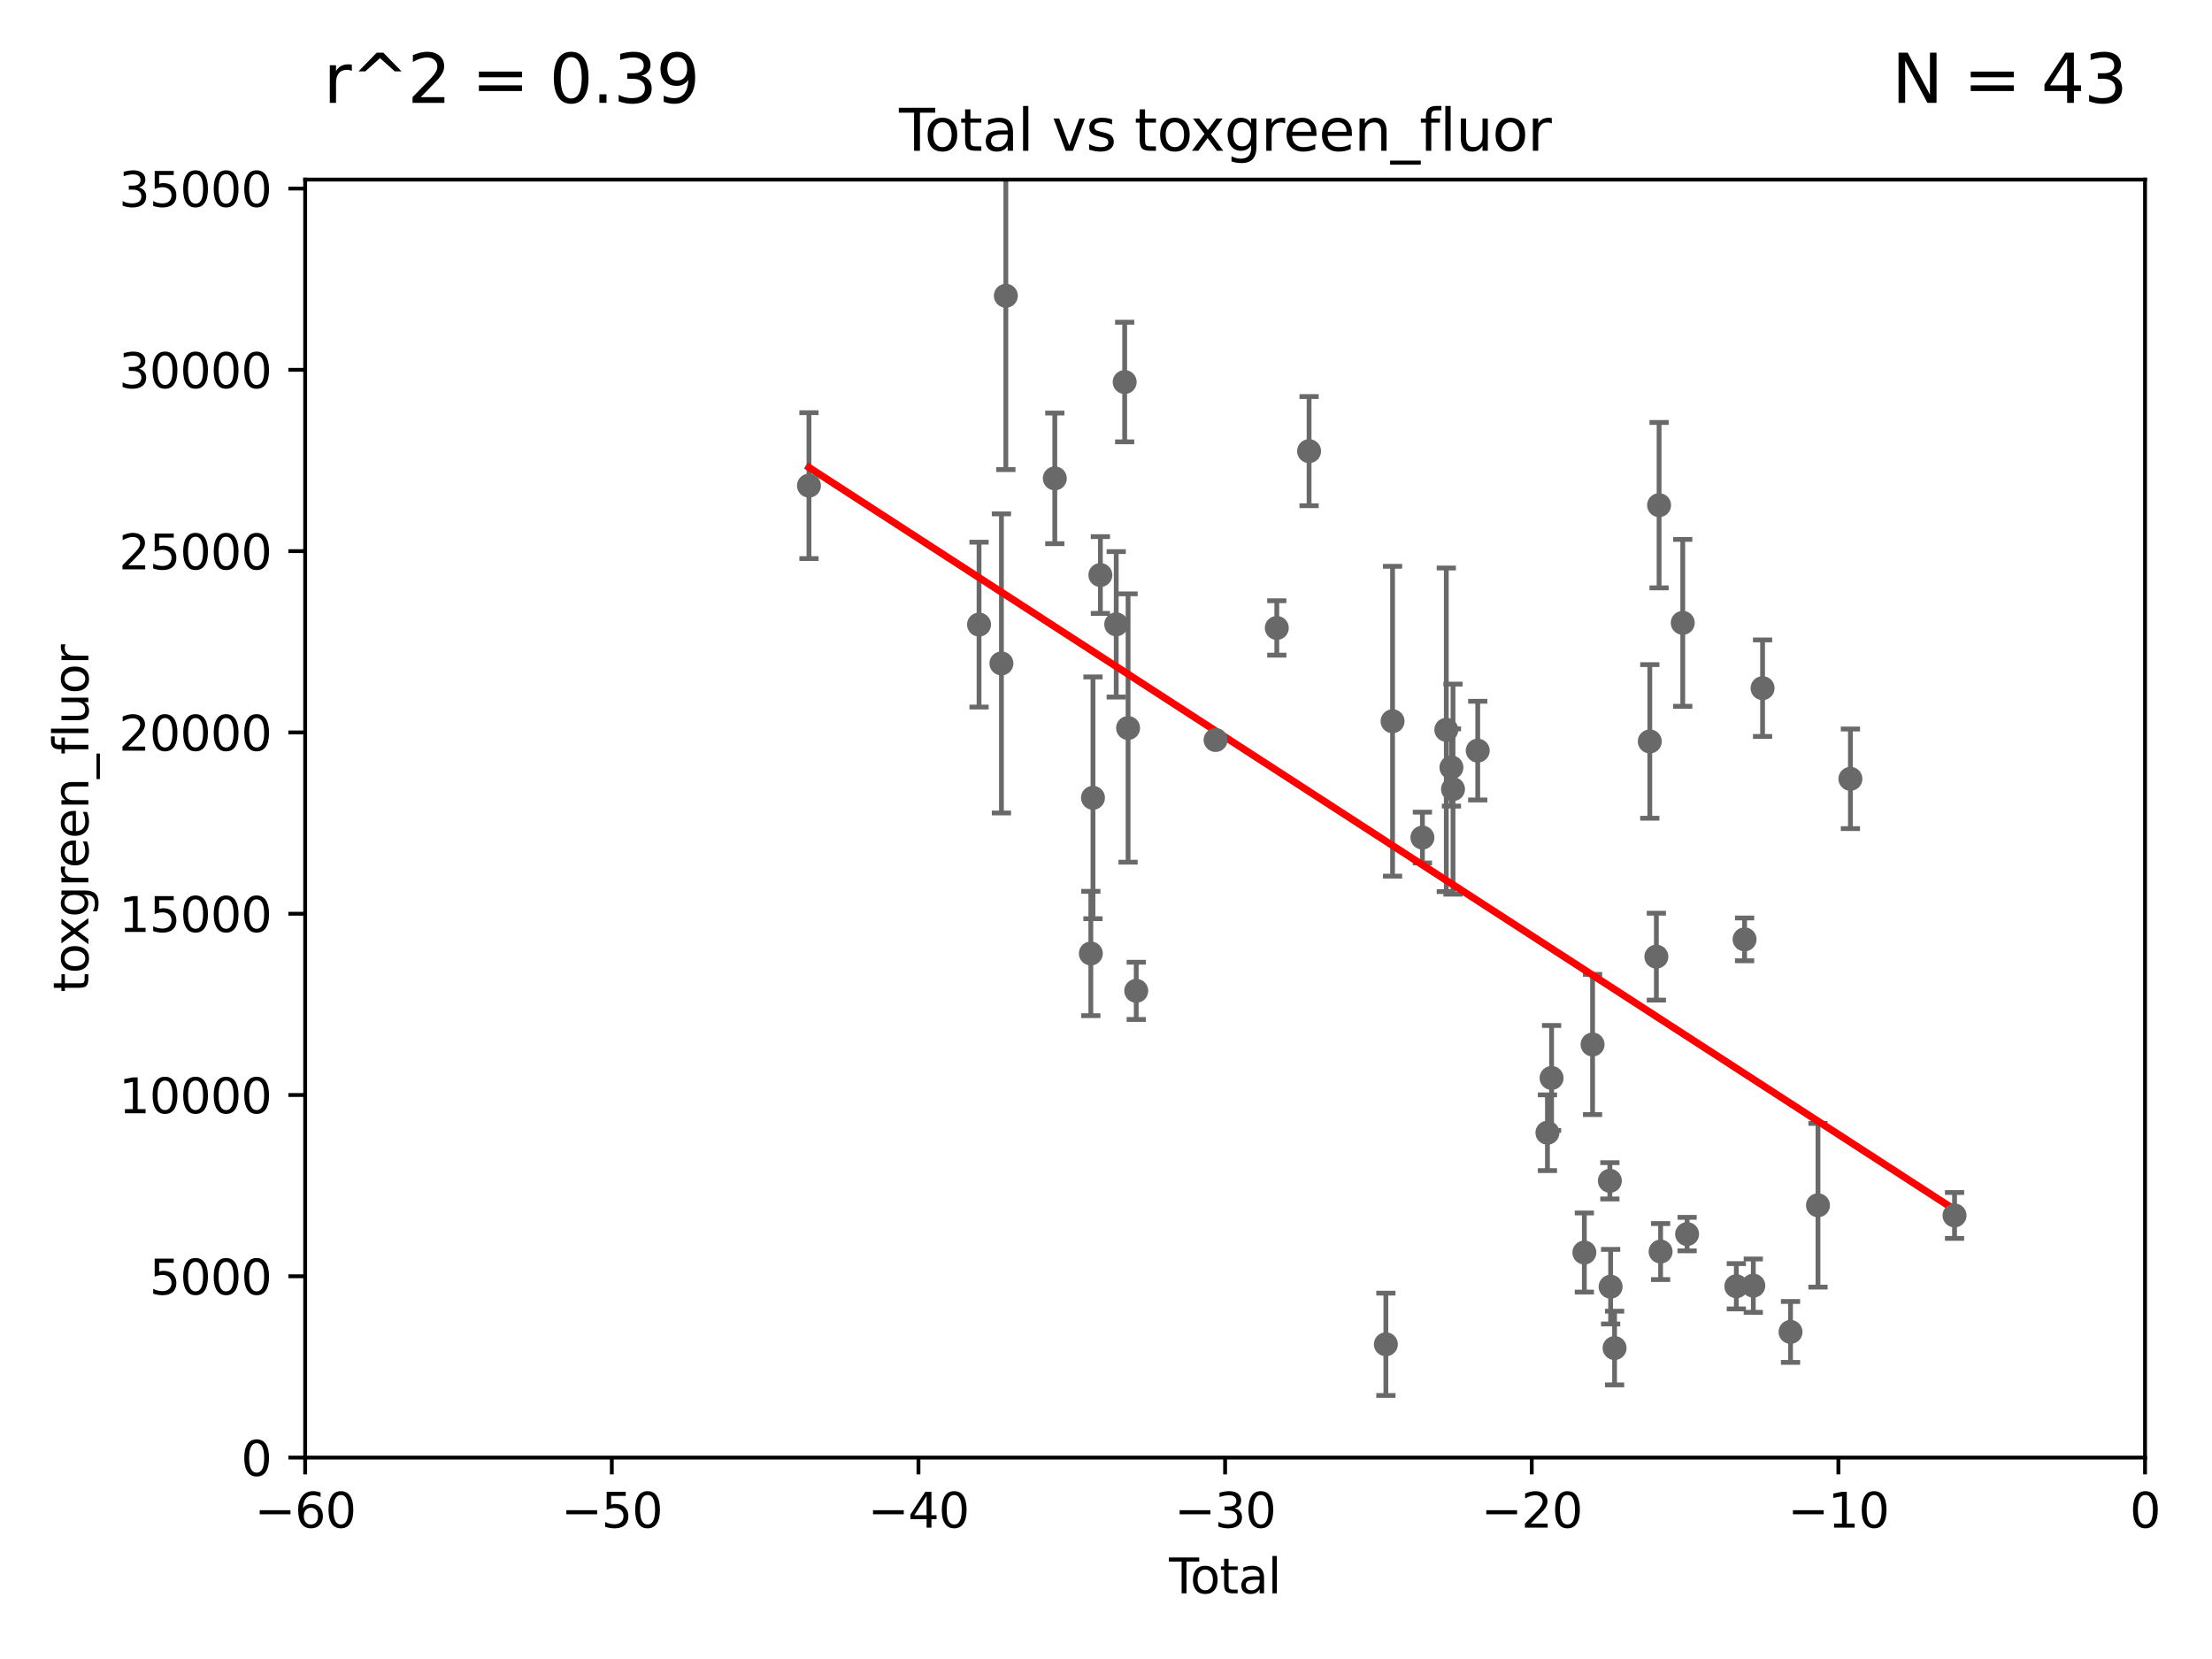 <?xml version="1.0" encoding="utf-8" standalone="no"?>
<!DOCTYPE svg PUBLIC "-//W3C//DTD SVG 1.1//EN"
  "http://www.w3.org/Graphics/SVG/1.1/DTD/svg11.dtd">
<svg xmlns:xlink="http://www.w3.org/1999/xlink" width="460.8pt" height="345.6pt" viewBox="0 0 460.8 345.6" xmlns="http://www.w3.org/2000/svg" version="1.1">
 <defs>
  <style type="text/css">*{stroke-linejoin: round; stroke-linecap: butt}</style>
 </defs>
 <g id="figure_1">
  <g id="patch_1">
   <path d="M 0 345.6 
L 460.8 345.6 
L 460.8 0 
L 0 0 
z
" style="fill: #ffffff"/>
  </g>
  <g id="axes_1">
   <g id="patch_2">
    <path d="M 63.571 303.64 
L 446.85 303.64 
L 446.85 37.411 
L 63.571 37.411 
z
" style="fill: #ffffff"/>
   </g>
   <g id="PathCollection_1">
    <defs>
     <path id="mef90423996" d="M 0 1.118 
C 0.297 1.118 0.581 1 0.791 0.791 
C 1 0.581 1.118 0.297 1.118 0 
C 1.118 -0.297 1 -0.581 0.791 -0.791 
C 0.581 -1 0.297 -1.118 0 -1.118 
C -0.297 -1.118 -0.581 -1 -0.791 -0.791 
C -1 -0.581 -1.118 -0.297 -1.118 0 
C -1.118 0.297 -1 0.581 -0.791 0.791 
C -0.581 1 -0.297 1.118 0 1.118 
z
" style="stroke: #696969"/>
    </defs>
    <g clip-path="url(#p3375550eef)">
     <use xlink:href="#mef90423996" x="168.522" y="101.166" style="fill: #696969; stroke: #696969"/>
     <use xlink:href="#mef90423996" x="323.223" y="224.561" style="fill: #696969; stroke: #696969"/>
     <use xlink:href="#mef90423996" x="330.05" y="260.923" style="fill: #696969; stroke: #696969"/>
     <use xlink:href="#mef90423996" x="331.762" y="217.585" style="fill: #696969; stroke: #696969"/>
     <use xlink:href="#mef90423996" x="335.364" y="245.982" style="fill: #696969; stroke: #696969"/>
     <use xlink:href="#mef90423996" x="335.522" y="268.043" style="fill: #696969; stroke: #696969"/>
     <use xlink:href="#mef90423996" x="336.346" y="280.823" style="fill: #696969; stroke: #696969"/>
     <use xlink:href="#mef90423996" x="343.683" y="154.457" style="fill: #696969; stroke: #696969"/>
     <use xlink:href="#mef90423996" x="345.05" y="199.288" style="fill: #696969; stroke: #696969"/>
     <use xlink:href="#mef90423996" x="322.36" y="235.968" style="fill: #696969; stroke: #696969"/>
     <use xlink:href="#mef90423996" x="345.618" y="105.234" style="fill: #696969; stroke: #696969"/>
     <use xlink:href="#mef90423996" x="350.548" y="129.752" style="fill: #696969; stroke: #696969"/>
     <use xlink:href="#mef90423996" x="351.454" y="257.081" style="fill: #696969; stroke: #696969"/>
     <use xlink:href="#mef90423996" x="361.709" y="267.952" style="fill: #696969; stroke: #696969"/>
     <use xlink:href="#mef90423996" x="363.429" y="195.688" style="fill: #696969; stroke: #696969"/>
     <use xlink:href="#mef90423996" x="365.245" y="267.827" style="fill: #696969; stroke: #696969"/>
     <use xlink:href="#mef90423996" x="367.176" y="143.358" style="fill: #696969; stroke: #696969"/>
     <use xlink:href="#mef90423996" x="373" y="277.466" style="fill: #696969; stroke: #696969"/>
     <use xlink:href="#mef90423996" x="378.718" y="251.081" style="fill: #696969; stroke: #696969"/>
     <use xlink:href="#mef90423996" x="345.933" y="260.724" style="fill: #696969; stroke: #696969"/>
     <use xlink:href="#mef90423996" x="385.474" y="162.243" style="fill: #696969; stroke: #696969"/>
     <use xlink:href="#mef90423996" x="407.166" y="253.198" style="fill: #696969; stroke: #696969"/>
     <use xlink:href="#mef90423996" x="302.688" y="164.396" style="fill: #696969; stroke: #696969"/>
     <use xlink:href="#mef90423996" x="203.952" y="130.114" style="fill: #696969; stroke: #696969"/>
     <use xlink:href="#mef90423996" x="208.616" y="138.203" style="fill: #696969; stroke: #696969"/>
     <use xlink:href="#mef90423996" x="209.537" y="61.614" style="fill: #696969; stroke: #696969"/>
     <use xlink:href="#mef90423996" x="219.736" y="99.654" style="fill: #696969; stroke: #696969"/>
     <use xlink:href="#mef90423996" x="227.24" y="198.628" style="fill: #696969; stroke: #696969"/>
     <use xlink:href="#mef90423996" x="227.686" y="166.197" style="fill: #696969; stroke: #696969"/>
     <use xlink:href="#mef90423996" x="229.229" y="119.786" style="fill: #696969; stroke: #696969"/>
     <use xlink:href="#mef90423996" x="232.53" y="130.059" style="fill: #696969; stroke: #696969"/>
     <use xlink:href="#mef90423996" x="234.291" y="79.585" style="fill: #696969; stroke: #696969"/>
     <use xlink:href="#mef90423996" x="307.838" y="156.366" style="fill: #696969; stroke: #696969"/>
     <use xlink:href="#mef90423996" x="235" y="151.66" style="fill: #696969; stroke: #696969"/>
     <use xlink:href="#mef90423996" x="253.226" y="154.151" style="fill: #696969; stroke: #696969"/>
     <use xlink:href="#mef90423996" x="265.98" y="130.815" style="fill: #696969; stroke: #696969"/>
     <use xlink:href="#mef90423996" x="272.706" y="93.983" style="fill: #696969; stroke: #696969"/>
     <use xlink:href="#mef90423996" x="288.702" y="280.043" style="fill: #696969; stroke: #696969"/>
     <use xlink:href="#mef90423996" x="290.095" y="150.246" style="fill: #696969; stroke: #696969"/>
     <use xlink:href="#mef90423996" x="296.315" y="174.48" style="fill: #696969; stroke: #696969"/>
     <use xlink:href="#mef90423996" x="301.29" y="152.035" style="fill: #696969; stroke: #696969"/>
     <use xlink:href="#mef90423996" x="302.36" y="159.878" style="fill: #696969; stroke: #696969"/>
     <use xlink:href="#mef90423996" x="236.699" y="206.41" style="fill: #696969; stroke: #696969"/>
    </g>
   </g>
   <g id="matplotlib.axis_1">
    <g id="xtick_1">
     <g id="line2d_1">
      <defs>
       <path id="m6d177b9882" d="M 0 0 
L 0 3.5 
" style="stroke: #000000; stroke-width: 0.8"/>
      </defs>
      <g>
       <use xlink:href="#m6d177b9882" x="63.571" y="303.64" style="stroke: #000000; stroke-width: 0.8"/>
      </g>
     </g>
     <g id="text_1">
      <!-- −60 -->
      <g transform="translate(53.019 318.238)scale(0.1 -0.1)">
       <defs>
        <path id="DejaVuSans-2212" d="M 678 2272 
L 4684 2272 
L 4684 1741 
L 678 1741 
L 678 2272 
z
" transform="scale(0.016)"/>
        <path id="DejaVuSans-36" d="M 2113 2584 
Q 1688 2584 1439 2293 
Q 1191 2003 1191 1497 
Q 1191 994 1439 701 
Q 1688 409 2113 409 
Q 2538 409 2786 701 
Q 3034 994 3034 1497 
Q 3034 2003 2786 2293 
Q 2538 2584 2113 2584 
z
M 3366 4563 
L 3366 3988 
Q 3128 4100 2886 4159 
Q 2644 4219 2406 4219 
Q 1781 4219 1451 3797 
Q 1122 3375 1075 2522 
Q 1259 2794 1537 2939 
Q 1816 3084 2150 3084 
Q 2853 3084 3261 2657 
Q 3669 2231 3669 1497 
Q 3669 778 3244 343 
Q 2819 -91 2113 -91 
Q 1303 -91 875 529 
Q 447 1150 447 2328 
Q 447 3434 972 4092 
Q 1497 4750 2381 4750 
Q 2619 4750 2861 4703 
Q 3103 4656 3366 4563 
z
" transform="scale(0.016)"/>
        <path id="DejaVuSans-30" d="M 2034 4250 
Q 1547 4250 1301 3770 
Q 1056 3291 1056 2328 
Q 1056 1369 1301 889 
Q 1547 409 2034 409 
Q 2525 409 2770 889 
Q 3016 1369 3016 2328 
Q 3016 3291 2770 3770 
Q 2525 4250 2034 4250 
z
M 2034 4750 
Q 2819 4750 3233 4129 
Q 3647 3509 3647 2328 
Q 3647 1150 3233 529 
Q 2819 -91 2034 -91 
Q 1250 -91 836 529 
Q 422 1150 422 2328 
Q 422 3509 836 4129 
Q 1250 4750 2034 4750 
z
" transform="scale(0.016)"/>
       </defs>
       <use xlink:href="#DejaVuSans-2212"/>
       <use xlink:href="#DejaVuSans-36" x="83.789"/>
       <use xlink:href="#DejaVuSans-30" x="147.412"/>
      </g>
     </g>
    </g>
    <g id="xtick_2">
     <g id="line2d_2">
      <g>
       <use xlink:href="#m6d177b9882" x="127.451" y="303.64" style="stroke: #000000; stroke-width: 0.8"/>
      </g>
     </g>
     <g id="text_2">
      <!-- −50 -->
      <g transform="translate(116.899 318.238)scale(0.1 -0.1)">
       <defs>
        <path id="DejaVuSans-35" d="M 691 4666 
L 3169 4666 
L 3169 4134 
L 1269 4134 
L 1269 2991 
Q 1406 3038 1543 3061 
Q 1681 3084 1819 3084 
Q 2600 3084 3056 2656 
Q 3513 2228 3513 1497 
Q 3513 744 3044 326 
Q 2575 -91 1722 -91 
Q 1428 -91 1123 -41 
Q 819 9 494 109 
L 494 744 
Q 775 591 1075 516 
Q 1375 441 1709 441 
Q 2250 441 2565 725 
Q 2881 1009 2881 1497 
Q 2881 1984 2565 2268 
Q 2250 2553 1709 2553 
Q 1456 2553 1204 2497 
Q 953 2441 691 2322 
L 691 4666 
z
" transform="scale(0.016)"/>
       </defs>
       <use xlink:href="#DejaVuSans-2212"/>
       <use xlink:href="#DejaVuSans-35" x="83.789"/>
       <use xlink:href="#DejaVuSans-30" x="147.412"/>
      </g>
     </g>
    </g>
    <g id="xtick_3">
     <g id="line2d_3">
      <g>
       <use xlink:href="#m6d177b9882" x="191.331" y="303.64" style="stroke: #000000; stroke-width: 0.8"/>
      </g>
     </g>
     <g id="text_3">
      <!-- −40 -->
      <g transform="translate(180.778 318.238)scale(0.1 -0.1)">
       <defs>
        <path id="DejaVuSans-34" d="M 2419 4116 
L 825 1625 
L 2419 1625 
L 2419 4116 
z
M 2253 4666 
L 3047 4666 
L 3047 1625 
L 3713 1625 
L 3713 1100 
L 3047 1100 
L 3047 0 
L 2419 0 
L 2419 1100 
L 313 1100 
L 313 1709 
L 2253 4666 
z
" transform="scale(0.016)"/>
       </defs>
       <use xlink:href="#DejaVuSans-2212"/>
       <use xlink:href="#DejaVuSans-34" x="83.789"/>
       <use xlink:href="#DejaVuSans-30" x="147.412"/>
      </g>
     </g>
    </g>
    <g id="xtick_4">
     <g id="line2d_4">
      <g>
       <use xlink:href="#m6d177b9882" x="255.211" y="303.64" style="stroke: #000000; stroke-width: 0.8"/>
      </g>
     </g>
     <g id="text_4">
      <!-- −30 -->
      <g transform="translate(244.658 318.238)scale(0.1 -0.1)">
       <defs>
        <path id="DejaVuSans-33" d="M 2597 2516 
Q 3050 2419 3304 2112 
Q 3559 1806 3559 1356 
Q 3559 666 3084 287 
Q 2609 -91 1734 -91 
Q 1441 -91 1130 -33 
Q 819 25 488 141 
L 488 750 
Q 750 597 1062 519 
Q 1375 441 1716 441 
Q 2309 441 2620 675 
Q 2931 909 2931 1356 
Q 2931 1769 2642 2001 
Q 2353 2234 1838 2234 
L 1294 2234 
L 1294 2753 
L 1863 2753 
Q 2328 2753 2575 2939 
Q 2822 3125 2822 3475 
Q 2822 3834 2567 4026 
Q 2313 4219 1838 4219 
Q 1578 4219 1281 4162 
Q 984 4106 628 3988 
L 628 4550 
Q 988 4650 1302 4700 
Q 1616 4750 1894 4750 
Q 2613 4750 3031 4423 
Q 3450 4097 3450 3541 
Q 3450 3153 3228 2886 
Q 3006 2619 2597 2516 
z
" transform="scale(0.016)"/>
       </defs>
       <use xlink:href="#DejaVuSans-2212"/>
       <use xlink:href="#DejaVuSans-33" x="83.789"/>
       <use xlink:href="#DejaVuSans-30" x="147.412"/>
      </g>
     </g>
    </g>
    <g id="xtick_5">
     <g id="line2d_5">
      <g>
       <use xlink:href="#m6d177b9882" x="319.09" y="303.64" style="stroke: #000000; stroke-width: 0.8"/>
      </g>
     </g>
     <g id="text_5">
      <!-- −20 -->
      <g transform="translate(308.538 318.238)scale(0.1 -0.1)">
       <defs>
        <path id="DejaVuSans-32" d="M 1228 531 
L 3431 531 
L 3431 0 
L 469 0 
L 469 531 
Q 828 903 1448 1529 
Q 2069 2156 2228 2338 
Q 2531 2678 2651 2914 
Q 2772 3150 2772 3378 
Q 2772 3750 2511 3984 
Q 2250 4219 1831 4219 
Q 1534 4219 1204 4116 
Q 875 4013 500 3803 
L 500 4441 
Q 881 4594 1212 4672 
Q 1544 4750 1819 4750 
Q 2544 4750 2975 4387 
Q 3406 4025 3406 3419 
Q 3406 3131 3298 2873 
Q 3191 2616 2906 2266 
Q 2828 2175 2409 1742 
Q 1991 1309 1228 531 
z
" transform="scale(0.016)"/>
       </defs>
       <use xlink:href="#DejaVuSans-2212"/>
       <use xlink:href="#DejaVuSans-32" x="83.789"/>
       <use xlink:href="#DejaVuSans-30" x="147.412"/>
      </g>
     </g>
    </g>
    <g id="xtick_6">
     <g id="line2d_6">
      <g>
       <use xlink:href="#m6d177b9882" x="382.97" y="303.64" style="stroke: #000000; stroke-width: 0.8"/>
      </g>
     </g>
     <g id="text_6">
      <!-- −10 -->
      <g transform="translate(372.418 318.238)scale(0.1 -0.1)">
       <defs>
        <path id="DejaVuSans-31" d="M 794 531 
L 1825 531 
L 1825 4091 
L 703 3866 
L 703 4441 
L 1819 4666 
L 2450 4666 
L 2450 531 
L 3481 531 
L 3481 0 
L 794 0 
L 794 531 
z
" transform="scale(0.016)"/>
       </defs>
       <use xlink:href="#DejaVuSans-2212"/>
       <use xlink:href="#DejaVuSans-31" x="83.789"/>
       <use xlink:href="#DejaVuSans-30" x="147.412"/>
      </g>
     </g>
    </g>
    <g id="xtick_7">
     <g id="line2d_7">
      <g>
       <use xlink:href="#m6d177b9882" x="446.85" y="303.64" style="stroke: #000000; stroke-width: 0.8"/>
      </g>
     </g>
     <g id="text_7">
      <!-- 0 -->
      <g transform="translate(443.669 318.238)scale(0.1 -0.1)">
       <use xlink:href="#DejaVuSans-30"/>
      </g>
     </g>
    </g>
    <g id="text_8">
     <!-- Total -->
     <g transform="translate(243.534 331.917)scale(0.1 -0.1)">
      <defs>
       <path id="DejaVuSans-54" d="M -19 4666 
L 3928 4666 
L 3928 4134 
L 2272 4134 
L 2272 0 
L 1638 0 
L 1638 4134 
L -19 4134 
L -19 4666 
z
" transform="scale(0.016)"/>
       <path id="DejaVuSans-6f" d="M 1959 3097 
Q 1497 3097 1228 2736 
Q 959 2375 959 1747 
Q 959 1119 1226 758 
Q 1494 397 1959 397 
Q 2419 397 2687 759 
Q 2956 1122 2956 1747 
Q 2956 2369 2687 2733 
Q 2419 3097 1959 3097 
z
M 1959 3584 
Q 2709 3584 3137 3096 
Q 3566 2609 3566 1747 
Q 3566 888 3137 398 
Q 2709 -91 1959 -91 
Q 1206 -91 779 398 
Q 353 888 353 1747 
Q 353 2609 779 3096 
Q 1206 3584 1959 3584 
z
" transform="scale(0.016)"/>
       <path id="DejaVuSans-74" d="M 1172 4494 
L 1172 3500 
L 2356 3500 
L 2356 3053 
L 1172 3053 
L 1172 1153 
Q 1172 725 1289 603 
Q 1406 481 1766 481 
L 2356 481 
L 2356 0 
L 1766 0 
Q 1100 0 847 248 
Q 594 497 594 1153 
L 594 3053 
L 172 3053 
L 172 3500 
L 594 3500 
L 594 4494 
L 1172 4494 
z
" transform="scale(0.016)"/>
       <path id="DejaVuSans-61" d="M 2194 1759 
Q 1497 1759 1228 1600 
Q 959 1441 959 1056 
Q 959 750 1161 570 
Q 1363 391 1709 391 
Q 2188 391 2477 730 
Q 2766 1069 2766 1631 
L 2766 1759 
L 2194 1759 
z
M 3341 1997 
L 3341 0 
L 2766 0 
L 2766 531 
Q 2569 213 2275 61 
Q 1981 -91 1556 -91 
Q 1019 -91 701 211 
Q 384 513 384 1019 
Q 384 1609 779 1909 
Q 1175 2209 1959 2209 
L 2766 2209 
L 2766 2266 
Q 2766 2663 2505 2880 
Q 2244 3097 1772 3097 
Q 1472 3097 1187 3025 
Q 903 2953 641 2809 
L 641 3341 
Q 956 3463 1253 3523 
Q 1550 3584 1831 3584 
Q 2591 3584 2966 3190 
Q 3341 2797 3341 1997 
z
" transform="scale(0.016)"/>
       <path id="DejaVuSans-6c" d="M 603 4863 
L 1178 4863 
L 1178 0 
L 603 0 
L 603 4863 
z
" transform="scale(0.016)"/>
      </defs>
      <use xlink:href="#DejaVuSans-54"/>
      <use xlink:href="#DejaVuSans-6f" x="44.084"/>
      <use xlink:href="#DejaVuSans-74" x="105.266"/>
      <use xlink:href="#DejaVuSans-61" x="144.475"/>
      <use xlink:href="#DejaVuSans-6c" x="205.754"/>
     </g>
    </g>
   </g>
   <g id="matplotlib.axis_2">
    <g id="ytick_1">
     <g id="line2d_8">
      <defs>
       <path id="m1c6edcd8b0" d="M 0 0 
L -3.5 0 
" style="stroke: #000000; stroke-width: 0.8"/>
      </defs>
      <g>
       <use xlink:href="#m1c6edcd8b0" x="63.571" y="303.64" style="stroke: #000000; stroke-width: 0.8"/>
      </g>
     </g>
     <g id="text_9">
      <!-- 0 -->
      <g transform="translate(50.209 307.439)scale(0.1 -0.1)">
       <use xlink:href="#DejaVuSans-30"/>
      </g>
     </g>
    </g>
    <g id="ytick_2">
     <g id="line2d_9">
      <g>
       <use xlink:href="#m1c6edcd8b0" x="63.571" y="265.874" style="stroke: #000000; stroke-width: 0.8"/>
      </g>
     </g>
     <g id="text_10">
      <!-- 5000 -->
      <g transform="translate(31.121 269.673)scale(0.1 -0.1)">
       <use xlink:href="#DejaVuSans-35"/>
       <use xlink:href="#DejaVuSans-30" x="63.623"/>
       <use xlink:href="#DejaVuSans-30" x="127.246"/>
       <use xlink:href="#DejaVuSans-30" x="190.869"/>
      </g>
     </g>
    </g>
    <g id="ytick_3">
     <g id="line2d_10">
      <g>
       <use xlink:href="#m1c6edcd8b0" x="63.571" y="228.108" style="stroke: #000000; stroke-width: 0.8"/>
      </g>
     </g>
     <g id="text_11">
      <!-- 10000 -->
      <g transform="translate(24.759 231.907)scale(0.1 -0.1)">
       <use xlink:href="#DejaVuSans-31"/>
       <use xlink:href="#DejaVuSans-30" x="63.623"/>
       <use xlink:href="#DejaVuSans-30" x="127.246"/>
       <use xlink:href="#DejaVuSans-30" x="190.869"/>
       <use xlink:href="#DejaVuSans-30" x="254.492"/>
      </g>
     </g>
    </g>
    <g id="ytick_4">
     <g id="line2d_11">
      <g>
       <use xlink:href="#m1c6edcd8b0" x="63.571" y="190.342" style="stroke: #000000; stroke-width: 0.8"/>
      </g>
     </g>
     <g id="text_12">
      <!-- 15000 -->
      <g transform="translate(24.759 194.141)scale(0.1 -0.1)">
       <use xlink:href="#DejaVuSans-31"/>
       <use xlink:href="#DejaVuSans-35" x="63.623"/>
       <use xlink:href="#DejaVuSans-30" x="127.246"/>
       <use xlink:href="#DejaVuSans-30" x="190.869"/>
       <use xlink:href="#DejaVuSans-30" x="254.492"/>
      </g>
     </g>
    </g>
    <g id="ytick_5">
     <g id="line2d_12">
      <g>
       <use xlink:href="#m1c6edcd8b0" x="63.571" y="152.576" style="stroke: #000000; stroke-width: 0.8"/>
      </g>
     </g>
     <g id="text_13">
      <!-- 20000 -->
      <g transform="translate(24.759 156.375)scale(0.1 -0.1)">
       <use xlink:href="#DejaVuSans-32"/>
       <use xlink:href="#DejaVuSans-30" x="63.623"/>
       <use xlink:href="#DejaVuSans-30" x="127.246"/>
       <use xlink:href="#DejaVuSans-30" x="190.869"/>
       <use xlink:href="#DejaVuSans-30" x="254.492"/>
      </g>
     </g>
    </g>
    <g id="ytick_6">
     <g id="line2d_13">
      <g>
       <use xlink:href="#m1c6edcd8b0" x="63.571" y="114.81" style="stroke: #000000; stroke-width: 0.8"/>
      </g>
     </g>
     <g id="text_14">
      <!-- 25000 -->
      <g transform="translate(24.759 118.609)scale(0.1 -0.1)">
       <use xlink:href="#DejaVuSans-32"/>
       <use xlink:href="#DejaVuSans-35" x="63.623"/>
       <use xlink:href="#DejaVuSans-30" x="127.246"/>
       <use xlink:href="#DejaVuSans-30" x="190.869"/>
       <use xlink:href="#DejaVuSans-30" x="254.492"/>
      </g>
     </g>
    </g>
    <g id="ytick_7">
     <g id="line2d_14">
      <g>
       <use xlink:href="#m1c6edcd8b0" x="63.571" y="77.044" style="stroke: #000000; stroke-width: 0.8"/>
      </g>
     </g>
     <g id="text_15">
      <!-- 30000 -->
      <g transform="translate(24.759 80.844)scale(0.1 -0.1)">
       <use xlink:href="#DejaVuSans-33"/>
       <use xlink:href="#DejaVuSans-30" x="63.623"/>
       <use xlink:href="#DejaVuSans-30" x="127.246"/>
       <use xlink:href="#DejaVuSans-30" x="190.869"/>
       <use xlink:href="#DejaVuSans-30" x="254.492"/>
      </g>
     </g>
    </g>
    <g id="ytick_8">
     <g id="line2d_15">
      <g>
       <use xlink:href="#m1c6edcd8b0" x="63.571" y="39.278" style="stroke: #000000; stroke-width: 0.8"/>
      </g>
     </g>
     <g id="text_16">
      <!-- 35000 -->
      <g transform="translate(24.759 43.078)scale(0.1 -0.1)">
       <use xlink:href="#DejaVuSans-33"/>
       <use xlink:href="#DejaVuSans-35" x="63.623"/>
       <use xlink:href="#DejaVuSans-30" x="127.246"/>
       <use xlink:href="#DejaVuSans-30" x="190.869"/>
       <use xlink:href="#DejaVuSans-30" x="254.492"/>
      </g>
     </g>
    </g>
    <g id="text_17">
     <!-- toxgreen_fluor -->
     <g transform="translate(18.401 206.72)rotate(-90)scale(0.1 -0.1)">
      <defs>
       <path id="DejaVuSans-78" d="M 3513 3500 
L 2247 1797 
L 3578 0 
L 2900 0 
L 1881 1375 
L 863 0 
L 184 0 
L 1544 1831 
L 300 3500 
L 978 3500 
L 1906 2253 
L 2834 3500 
L 3513 3500 
z
" transform="scale(0.016)"/>
       <path id="DejaVuSans-67" d="M 2906 1791 
Q 2906 2416 2648 2759 
Q 2391 3103 1925 3103 
Q 1463 3103 1205 2759 
Q 947 2416 947 1791 
Q 947 1169 1205 825 
Q 1463 481 1925 481 
Q 2391 481 2648 825 
Q 2906 1169 2906 1791 
z
M 3481 434 
Q 3481 -459 3084 -895 
Q 2688 -1331 1869 -1331 
Q 1566 -1331 1297 -1286 
Q 1028 -1241 775 -1147 
L 775 -588 
Q 1028 -725 1275 -790 
Q 1522 -856 1778 -856 
Q 2344 -856 2625 -561 
Q 2906 -266 2906 331 
L 2906 616 
Q 2728 306 2450 153 
Q 2172 0 1784 0 
Q 1141 0 747 490 
Q 353 981 353 1791 
Q 353 2603 747 3093 
Q 1141 3584 1784 3584 
Q 2172 3584 2450 3431 
Q 2728 3278 2906 2969 
L 2906 3500 
L 3481 3500 
L 3481 434 
z
" transform="scale(0.016)"/>
       <path id="DejaVuSans-72" d="M 2631 2963 
Q 2534 3019 2420 3045 
Q 2306 3072 2169 3072 
Q 1681 3072 1420 2755 
Q 1159 2438 1159 1844 
L 1159 0 
L 581 0 
L 581 3500 
L 1159 3500 
L 1159 2956 
Q 1341 3275 1631 3429 
Q 1922 3584 2338 3584 
Q 2397 3584 2469 3576 
Q 2541 3569 2628 3553 
L 2631 2963 
z
" transform="scale(0.016)"/>
       <path id="DejaVuSans-65" d="M 3597 1894 
L 3597 1613 
L 953 1613 
Q 991 1019 1311 708 
Q 1631 397 2203 397 
Q 2534 397 2845 478 
Q 3156 559 3463 722 
L 3463 178 
Q 3153 47 2828 -22 
Q 2503 -91 2169 -91 
Q 1331 -91 842 396 
Q 353 884 353 1716 
Q 353 2575 817 3079 
Q 1281 3584 2069 3584 
Q 2775 3584 3186 3129 
Q 3597 2675 3597 1894 
z
M 3022 2063 
Q 3016 2534 2758 2815 
Q 2500 3097 2075 3097 
Q 1594 3097 1305 2825 
Q 1016 2553 972 2059 
L 3022 2063 
z
" transform="scale(0.016)"/>
       <path id="DejaVuSans-6e" d="M 3513 2113 
L 3513 0 
L 2938 0 
L 2938 2094 
Q 2938 2591 2744 2837 
Q 2550 3084 2163 3084 
Q 1697 3084 1428 2787 
Q 1159 2491 1159 1978 
L 1159 0 
L 581 0 
L 581 3500 
L 1159 3500 
L 1159 2956 
Q 1366 3272 1645 3428 
Q 1925 3584 2291 3584 
Q 2894 3584 3203 3211 
Q 3513 2838 3513 2113 
z
" transform="scale(0.016)"/>
       <path id="DejaVuSans-5f" d="M 3263 -1063 
L 3263 -1509 
L -63 -1509 
L -63 -1063 
L 3263 -1063 
z
" transform="scale(0.016)"/>
       <path id="DejaVuSans-66" d="M 2375 4863 
L 2375 4384 
L 1825 4384 
Q 1516 4384 1395 4259 
Q 1275 4134 1275 3809 
L 1275 3500 
L 2222 3500 
L 2222 3053 
L 1275 3053 
L 1275 0 
L 697 0 
L 697 3053 
L 147 3053 
L 147 3500 
L 697 3500 
L 697 3744 
Q 697 4328 969 4595 
Q 1241 4863 1831 4863 
L 2375 4863 
z
" transform="scale(0.016)"/>
       <path id="DejaVuSans-75" d="M 544 1381 
L 544 3500 
L 1119 3500 
L 1119 1403 
Q 1119 906 1312 657 
Q 1506 409 1894 409 
Q 2359 409 2629 706 
Q 2900 1003 2900 1516 
L 2900 3500 
L 3475 3500 
L 3475 0 
L 2900 0 
L 2900 538 
Q 2691 219 2414 64 
Q 2138 -91 1772 -91 
Q 1169 -91 856 284 
Q 544 659 544 1381 
z
M 1991 3584 
L 1991 3584 
z
" transform="scale(0.016)"/>
      </defs>
      <use xlink:href="#DejaVuSans-74"/>
      <use xlink:href="#DejaVuSans-6f" x="39.209"/>
      <use xlink:href="#DejaVuSans-78" x="97.266"/>
      <use xlink:href="#DejaVuSans-67" x="156.445"/>
      <use xlink:href="#DejaVuSans-72" x="219.922"/>
      <use xlink:href="#DejaVuSans-65" x="258.785"/>
      <use xlink:href="#DejaVuSans-65" x="320.309"/>
      <use xlink:href="#DejaVuSans-6e" x="381.832"/>
      <use xlink:href="#DejaVuSans-5f" x="445.211"/>
      <use xlink:href="#DejaVuSans-66" x="495.211"/>
      <use xlink:href="#DejaVuSans-6c" x="530.416"/>
      <use xlink:href="#DejaVuSans-75" x="558.199"/>
      <use xlink:href="#DejaVuSans-6f" x="621.578"/>
      <use xlink:href="#DejaVuSans-72" x="682.76"/>
     </g>
    </g>
   </g>
   <g id="LineCollection_1">
    <path d="M 168.522 116.358 
L 168.522 85.973 
" clip-path="url(#p3375550eef)" style="fill: none; stroke: #696969"/>
    <path d="M 323.223 235.496 
L 323.223 213.627 
" clip-path="url(#p3375550eef)" style="fill: none; stroke: #696969"/>
    <path d="M 330.05 269.164 
L 330.05 252.682 
" clip-path="url(#p3375550eef)" style="fill: none; stroke: #696969"/>
    <path d="M 331.762 232.191 
L 331.762 202.98 
" clip-path="url(#p3375550eef)" style="fill: none; stroke: #696969"/>
    <path d="M 335.364 249.765 
L 335.364 242.2 
" clip-path="url(#p3375550eef)" style="fill: none; stroke: #696969"/>
    <path d="M 335.522 275.814 
L 335.522 260.271 
" clip-path="url(#p3375550eef)" style="fill: none; stroke: #696969"/>
    <path d="M 336.346 288.498 
L 336.346 273.148 
" clip-path="url(#p3375550eef)" style="fill: none; stroke: #696969"/>
    <path d="M 343.683 170.456 
L 343.683 138.458 
" clip-path="url(#p3375550eef)" style="fill: none; stroke: #696969"/>
    <path d="M 345.05 208.339 
L 345.05 190.236 
" clip-path="url(#p3375550eef)" style="fill: none; stroke: #696969"/>
    <path d="M 322.36 243.855 
L 322.36 228.081 
" clip-path="url(#p3375550eef)" style="fill: none; stroke: #696969"/>
    <path d="M 345.618 122.461 
L 345.618 88.007 
" clip-path="url(#p3375550eef)" style="fill: none; stroke: #696969"/>
    <path d="M 350.548 147.136 
L 350.548 112.367 
" clip-path="url(#p3375550eef)" style="fill: none; stroke: #696969"/>
    <path d="M 351.454 260.57 
L 351.454 253.593 
" clip-path="url(#p3375550eef)" style="fill: none; stroke: #696969"/>
    <path d="M 361.709 272.671 
L 361.709 263.233 
" clip-path="url(#p3375550eef)" style="fill: none; stroke: #696969"/>
    <path d="M 363.429 200.147 
L 363.429 191.229 
" clip-path="url(#p3375550eef)" style="fill: none; stroke: #696969"/>
    <path d="M 365.245 273.382 
L 365.245 262.271 
" clip-path="url(#p3375550eef)" style="fill: none; stroke: #696969"/>
    <path d="M 367.176 153.409 
L 367.176 133.308 
" clip-path="url(#p3375550eef)" style="fill: none; stroke: #696969"/>
    <path d="M 373 283.809 
L 373 271.122 
" clip-path="url(#p3375550eef)" style="fill: none; stroke: #696969"/>
    <path d="M 378.718 268.129 
L 378.718 234.032 
" clip-path="url(#p3375550eef)" style="fill: none; stroke: #696969"/>
    <path d="M 345.933 266.558 
L 345.933 254.891 
" clip-path="url(#p3375550eef)" style="fill: none; stroke: #696969"/>
    <path d="M 385.474 172.618 
L 385.474 151.867 
" clip-path="url(#p3375550eef)" style="fill: none; stroke: #696969"/>
    <path d="M 407.166 257.977 
L 407.166 248.419 
" clip-path="url(#p3375550eef)" style="fill: none; stroke: #696969"/>
    <path d="M 302.688 186.281 
L 302.688 142.51 
" clip-path="url(#p3375550eef)" style="fill: none; stroke: #696969"/>
    <path d="M 203.952 147.286 
L 203.952 112.943 
" clip-path="url(#p3375550eef)" style="fill: none; stroke: #696969"/>
    <path d="M 208.616 169.362 
L 208.616 107.043 
" clip-path="url(#p3375550eef)" style="fill: none; stroke: #696969"/>
    <path d="M 209.537 97.825 
L 209.537 25.402 
" clip-path="url(#p3375550eef)" style="fill: none; stroke: #696969"/>
    <path d="M 219.736 113.257 
L 219.736 86.051 
" clip-path="url(#p3375550eef)" style="fill: none; stroke: #696969"/>
    <path d="M 227.24 211.582 
L 227.24 185.674 
" clip-path="url(#p3375550eef)" style="fill: none; stroke: #696969"/>
    <path d="M 227.686 191.376 
L 227.686 141.018 
" clip-path="url(#p3375550eef)" style="fill: none; stroke: #696969"/>
    <path d="M 229.229 127.782 
L 229.229 111.79 
" clip-path="url(#p3375550eef)" style="fill: none; stroke: #696969"/>
    <path d="M 232.53 145.209 
L 232.53 114.909 
" clip-path="url(#p3375550eef)" style="fill: none; stroke: #696969"/>
    <path d="M 234.291 92.04 
L 234.291 67.13 
" clip-path="url(#p3375550eef)" style="fill: none; stroke: #696969"/>
    <path d="M 307.838 166.65 
L 307.838 146.083 
" clip-path="url(#p3375550eef)" style="fill: none; stroke: #696969"/>
    <path d="M 235 179.609 
L 235 123.711 
" clip-path="url(#p3375550eef)" style="fill: none; stroke: #696969"/>
    <path d="M 253.226 154.667 
L 253.226 153.636 
" clip-path="url(#p3375550eef)" style="fill: none; stroke: #696969"/>
    <path d="M 265.98 136.483 
L 265.98 125.148 
" clip-path="url(#p3375550eef)" style="fill: none; stroke: #696969"/>
    <path d="M 272.706 105.352 
L 272.706 82.613 
" clip-path="url(#p3375550eef)" style="fill: none; stroke: #696969"/>
    <path d="M 288.702 290.703 
L 288.702 269.384 
" clip-path="url(#p3375550eef)" style="fill: none; stroke: #696969"/>
    <path d="M 290.095 182.519 
L 290.095 117.972 
" clip-path="url(#p3375550eef)" style="fill: none; stroke: #696969"/>
    <path d="M 296.315 179.771 
L 296.315 169.189 
" clip-path="url(#p3375550eef)" style="fill: none; stroke: #696969"/>
    <path d="M 301.29 185.743 
L 301.29 118.327 
" clip-path="url(#p3375550eef)" style="fill: none; stroke: #696969"/>
    <path d="M 302.36 167.926 
L 302.36 151.829 
" clip-path="url(#p3375550eef)" style="fill: none; stroke: #696969"/>
    <path d="M 236.699 212.375 
L 236.699 200.445 
" clip-path="url(#p3375550eef)" style="fill: none; stroke: #696969"/>
   </g>
   <g id="line2d_16">
    <defs>
     <path id="md3f9d131ba" d="M 2 0 
L -2 -0 
" style="stroke: #696969"/>
    </defs>
    <g clip-path="url(#p3375550eef)">
     <use xlink:href="#md3f9d131ba" x="168.522" y="116.358" style="fill: #696969; stroke: #696969"/>
     <use xlink:href="#md3f9d131ba" x="323.223" y="235.496" style="fill: #696969; stroke: #696969"/>
     <use xlink:href="#md3f9d131ba" x="330.05" y="269.164" style="fill: #696969; stroke: #696969"/>
     <use xlink:href="#md3f9d131ba" x="331.762" y="232.191" style="fill: #696969; stroke: #696969"/>
     <use xlink:href="#md3f9d131ba" x="335.364" y="249.765" style="fill: #696969; stroke: #696969"/>
     <use xlink:href="#md3f9d131ba" x="335.522" y="275.814" style="fill: #696969; stroke: #696969"/>
     <use xlink:href="#md3f9d131ba" x="336.346" y="288.498" style="fill: #696969; stroke: #696969"/>
     <use xlink:href="#md3f9d131ba" x="343.683" y="170.456" style="fill: #696969; stroke: #696969"/>
     <use xlink:href="#md3f9d131ba" x="345.05" y="208.339" style="fill: #696969; stroke: #696969"/>
     <use xlink:href="#md3f9d131ba" x="322.36" y="243.855" style="fill: #696969; stroke: #696969"/>
     <use xlink:href="#md3f9d131ba" x="345.618" y="122.461" style="fill: #696969; stroke: #696969"/>
     <use xlink:href="#md3f9d131ba" x="350.548" y="147.136" style="fill: #696969; stroke: #696969"/>
     <use xlink:href="#md3f9d131ba" x="351.454" y="260.57" style="fill: #696969; stroke: #696969"/>
     <use xlink:href="#md3f9d131ba" x="361.709" y="272.671" style="fill: #696969; stroke: #696969"/>
     <use xlink:href="#md3f9d131ba" x="363.429" y="200.147" style="fill: #696969; stroke: #696969"/>
     <use xlink:href="#md3f9d131ba" x="365.245" y="273.382" style="fill: #696969; stroke: #696969"/>
     <use xlink:href="#md3f9d131ba" x="367.176" y="153.409" style="fill: #696969; stroke: #696969"/>
     <use xlink:href="#md3f9d131ba" x="373" y="283.809" style="fill: #696969; stroke: #696969"/>
     <use xlink:href="#md3f9d131ba" x="378.718" y="268.129" style="fill: #696969; stroke: #696969"/>
     <use xlink:href="#md3f9d131ba" x="345.933" y="266.558" style="fill: #696969; stroke: #696969"/>
     <use xlink:href="#md3f9d131ba" x="385.474" y="172.618" style="fill: #696969; stroke: #696969"/>
     <use xlink:href="#md3f9d131ba" x="407.166" y="257.977" style="fill: #696969; stroke: #696969"/>
     <use xlink:href="#md3f9d131ba" x="302.688" y="186.281" style="fill: #696969; stroke: #696969"/>
     <use xlink:href="#md3f9d131ba" x="203.952" y="147.286" style="fill: #696969; stroke: #696969"/>
     <use xlink:href="#md3f9d131ba" x="208.616" y="169.362" style="fill: #696969; stroke: #696969"/>
     <use xlink:href="#md3f9d131ba" x="209.537" y="97.825" style="fill: #696969; stroke: #696969"/>
     <use xlink:href="#md3f9d131ba" x="219.736" y="113.257" style="fill: #696969; stroke: #696969"/>
     <use xlink:href="#md3f9d131ba" x="227.24" y="211.582" style="fill: #696969; stroke: #696969"/>
     <use xlink:href="#md3f9d131ba" x="227.686" y="191.376" style="fill: #696969; stroke: #696969"/>
     <use xlink:href="#md3f9d131ba" x="229.229" y="127.782" style="fill: #696969; stroke: #696969"/>
     <use xlink:href="#md3f9d131ba" x="232.53" y="145.209" style="fill: #696969; stroke: #696969"/>
     <use xlink:href="#md3f9d131ba" x="234.291" y="92.04" style="fill: #696969; stroke: #696969"/>
     <use xlink:href="#md3f9d131ba" x="307.838" y="166.65" style="fill: #696969; stroke: #696969"/>
     <use xlink:href="#md3f9d131ba" x="235" y="179.609" style="fill: #696969; stroke: #696969"/>
     <use xlink:href="#md3f9d131ba" x="253.226" y="154.667" style="fill: #696969; stroke: #696969"/>
     <use xlink:href="#md3f9d131ba" x="265.98" y="136.483" style="fill: #696969; stroke: #696969"/>
     <use xlink:href="#md3f9d131ba" x="272.706" y="105.352" style="fill: #696969; stroke: #696969"/>
     <use xlink:href="#md3f9d131ba" x="288.702" y="290.703" style="fill: #696969; stroke: #696969"/>
     <use xlink:href="#md3f9d131ba" x="290.095" y="182.519" style="fill: #696969; stroke: #696969"/>
     <use xlink:href="#md3f9d131ba" x="296.315" y="179.771" style="fill: #696969; stroke: #696969"/>
     <use xlink:href="#md3f9d131ba" x="301.29" y="185.743" style="fill: #696969; stroke: #696969"/>
     <use xlink:href="#md3f9d131ba" x="302.36" y="167.926" style="fill: #696969; stroke: #696969"/>
     <use xlink:href="#md3f9d131ba" x="236.699" y="212.375" style="fill: #696969; stroke: #696969"/>
    </g>
   </g>
   <g id="line2d_17">
    <g clip-path="url(#p3375550eef)">
     <use xlink:href="#md3f9d131ba" x="168.522" y="85.973" style="fill: #696969; stroke: #696969"/>
     <use xlink:href="#md3f9d131ba" x="323.223" y="213.627" style="fill: #696969; stroke: #696969"/>
     <use xlink:href="#md3f9d131ba" x="330.05" y="252.682" style="fill: #696969; stroke: #696969"/>
     <use xlink:href="#md3f9d131ba" x="331.762" y="202.98" style="fill: #696969; stroke: #696969"/>
     <use xlink:href="#md3f9d131ba" x="335.364" y="242.2" style="fill: #696969; stroke: #696969"/>
     <use xlink:href="#md3f9d131ba" x="335.522" y="260.271" style="fill: #696969; stroke: #696969"/>
     <use xlink:href="#md3f9d131ba" x="336.346" y="273.148" style="fill: #696969; stroke: #696969"/>
     <use xlink:href="#md3f9d131ba" x="343.683" y="138.458" style="fill: #696969; stroke: #696969"/>
     <use xlink:href="#md3f9d131ba" x="345.05" y="190.236" style="fill: #696969; stroke: #696969"/>
     <use xlink:href="#md3f9d131ba" x="322.36" y="228.081" style="fill: #696969; stroke: #696969"/>
     <use xlink:href="#md3f9d131ba" x="345.618" y="88.007" style="fill: #696969; stroke: #696969"/>
     <use xlink:href="#md3f9d131ba" x="350.548" y="112.367" style="fill: #696969; stroke: #696969"/>
     <use xlink:href="#md3f9d131ba" x="351.454" y="253.593" style="fill: #696969; stroke: #696969"/>
     <use xlink:href="#md3f9d131ba" x="361.709" y="263.233" style="fill: #696969; stroke: #696969"/>
     <use xlink:href="#md3f9d131ba" x="363.429" y="191.229" style="fill: #696969; stroke: #696969"/>
     <use xlink:href="#md3f9d131ba" x="365.245" y="262.271" style="fill: #696969; stroke: #696969"/>
     <use xlink:href="#md3f9d131ba" x="367.176" y="133.308" style="fill: #696969; stroke: #696969"/>
     <use xlink:href="#md3f9d131ba" x="373" y="271.122" style="fill: #696969; stroke: #696969"/>
     <use xlink:href="#md3f9d131ba" x="378.718" y="234.032" style="fill: #696969; stroke: #696969"/>
     <use xlink:href="#md3f9d131ba" x="345.933" y="254.891" style="fill: #696969; stroke: #696969"/>
     <use xlink:href="#md3f9d131ba" x="385.474" y="151.867" style="fill: #696969; stroke: #696969"/>
     <use xlink:href="#md3f9d131ba" x="407.166" y="248.419" style="fill: #696969; stroke: #696969"/>
     <use xlink:href="#md3f9d131ba" x="302.688" y="142.51" style="fill: #696969; stroke: #696969"/>
     <use xlink:href="#md3f9d131ba" x="203.952" y="112.943" style="fill: #696969; stroke: #696969"/>
     <use xlink:href="#md3f9d131ba" x="208.616" y="107.043" style="fill: #696969; stroke: #696969"/>
     <use xlink:href="#md3f9d131ba" x="209.537" y="25.402" style="fill: #696969; stroke: #696969"/>
     <use xlink:href="#md3f9d131ba" x="219.736" y="86.051" style="fill: #696969; stroke: #696969"/>
     <use xlink:href="#md3f9d131ba" x="227.24" y="185.674" style="fill: #696969; stroke: #696969"/>
     <use xlink:href="#md3f9d131ba" x="227.686" y="141.018" style="fill: #696969; stroke: #696969"/>
     <use xlink:href="#md3f9d131ba" x="229.229" y="111.79" style="fill: #696969; stroke: #696969"/>
     <use xlink:href="#md3f9d131ba" x="232.53" y="114.909" style="fill: #696969; stroke: #696969"/>
     <use xlink:href="#md3f9d131ba" x="234.291" y="67.13" style="fill: #696969; stroke: #696969"/>
     <use xlink:href="#md3f9d131ba" x="307.838" y="146.083" style="fill: #696969; stroke: #696969"/>
     <use xlink:href="#md3f9d131ba" x="235" y="123.711" style="fill: #696969; stroke: #696969"/>
     <use xlink:href="#md3f9d131ba" x="253.226" y="153.636" style="fill: #696969; stroke: #696969"/>
     <use xlink:href="#md3f9d131ba" x="265.98" y="125.148" style="fill: #696969; stroke: #696969"/>
     <use xlink:href="#md3f9d131ba" x="272.706" y="82.613" style="fill: #696969; stroke: #696969"/>
     <use xlink:href="#md3f9d131ba" x="288.702" y="269.384" style="fill: #696969; stroke: #696969"/>
     <use xlink:href="#md3f9d131ba" x="290.095" y="117.972" style="fill: #696969; stroke: #696969"/>
     <use xlink:href="#md3f9d131ba" x="296.315" y="169.189" style="fill: #696969; stroke: #696969"/>
     <use xlink:href="#md3f9d131ba" x="301.29" y="118.327" style="fill: #696969; stroke: #696969"/>
     <use xlink:href="#md3f9d131ba" x="302.36" y="151.829" style="fill: #696969; stroke: #696969"/>
     <use xlink:href="#md3f9d131ba" x="236.699" y="200.445" style="fill: #696969; stroke: #696969"/>
    </g>
   </g>
   <g id="line2d_18">
    <path d="M 168.522 97.381 
L 323.223 197.61 
L 330.05 202.032 
L 331.762 203.142 
L 335.364 205.475 
L 335.522 205.578 
L 336.346 206.112 
L 343.683 210.865 
L 345.05 211.751 
L 322.36 197.05 
L 345.618 212.119 
L 350.548 215.313 
L 351.454 215.9 
L 361.709 222.544 
L 363.429 223.658 
L 365.245 224.835 
L 367.176 226.086 
L 373 229.86 
L 378.718 233.564 
L 345.933 212.323 
L 385.474 237.941 
L 407.166 251.995 
L 302.688 184.305 
L 203.952 120.335 
L 208.616 123.357 
L 209.537 123.954 
L 219.736 130.562 
L 227.24 135.424 
L 227.686 135.713 
L 229.229 136.712 
L 232.53 138.851 
L 234.291 139.992 
L 307.838 187.642 
L 235 140.451 
L 253.226 152.259 
L 265.98 160.523 
L 272.706 164.88 
L 288.702 175.244 
L 290.095 176.146 
L 296.315 180.176 
L 301.29 183.4 
L 302.36 184.093 
L 236.699 141.552 
" clip-path="url(#p3375550eef)" style="fill: none; stroke: #ff0000; stroke-width: 1.5; stroke-linecap: square"/>
   </g>
   <g id="line2d_19">
    <defs>
     <path id="meb67c959c0" d="M 0 2 
C 0.53 2 1.039 1.789 1.414 1.414 
C 1.789 1.039 2 0.53 2 0 
C 2 -0.53 1.789 -1.039 1.414 -1.414 
C 1.039 -1.789 0.53 -2 0 -2 
C -0.53 -2 -1.039 -1.789 -1.414 -1.414 
C -1.789 -1.039 -2 -0.53 -2 0 
C -2 0.53 -1.789 1.039 -1.414 1.414 
C -1.039 1.789 -0.53 2 0 2 
z
" style="stroke: #696969"/>
    </defs>
    <g clip-path="url(#p3375550eef)">
     <use xlink:href="#meb67c959c0" x="168.522" y="101.166" style="fill: #696969; stroke: #696969"/>
     <use xlink:href="#meb67c959c0" x="323.223" y="224.561" style="fill: #696969; stroke: #696969"/>
     <use xlink:href="#meb67c959c0" x="330.05" y="260.923" style="fill: #696969; stroke: #696969"/>
     <use xlink:href="#meb67c959c0" x="331.762" y="217.585" style="fill: #696969; stroke: #696969"/>
     <use xlink:href="#meb67c959c0" x="335.364" y="245.982" style="fill: #696969; stroke: #696969"/>
     <use xlink:href="#meb67c959c0" x="335.522" y="268.043" style="fill: #696969; stroke: #696969"/>
     <use xlink:href="#meb67c959c0" x="336.346" y="280.823" style="fill: #696969; stroke: #696969"/>
     <use xlink:href="#meb67c959c0" x="343.683" y="154.457" style="fill: #696969; stroke: #696969"/>
     <use xlink:href="#meb67c959c0" x="345.05" y="199.288" style="fill: #696969; stroke: #696969"/>
     <use xlink:href="#meb67c959c0" x="322.36" y="235.968" style="fill: #696969; stroke: #696969"/>
     <use xlink:href="#meb67c959c0" x="345.618" y="105.234" style="fill: #696969; stroke: #696969"/>
     <use xlink:href="#meb67c959c0" x="350.548" y="129.752" style="fill: #696969; stroke: #696969"/>
     <use xlink:href="#meb67c959c0" x="351.454" y="257.081" style="fill: #696969; stroke: #696969"/>
     <use xlink:href="#meb67c959c0" x="361.709" y="267.952" style="fill: #696969; stroke: #696969"/>
     <use xlink:href="#meb67c959c0" x="363.429" y="195.688" style="fill: #696969; stroke: #696969"/>
     <use xlink:href="#meb67c959c0" x="365.245" y="267.827" style="fill: #696969; stroke: #696969"/>
     <use xlink:href="#meb67c959c0" x="367.176" y="143.358" style="fill: #696969; stroke: #696969"/>
     <use xlink:href="#meb67c959c0" x="373" y="277.466" style="fill: #696969; stroke: #696969"/>
     <use xlink:href="#meb67c959c0" x="378.718" y="251.081" style="fill: #696969; stroke: #696969"/>
     <use xlink:href="#meb67c959c0" x="345.933" y="260.724" style="fill: #696969; stroke: #696969"/>
     <use xlink:href="#meb67c959c0" x="385.474" y="162.243" style="fill: #696969; stroke: #696969"/>
     <use xlink:href="#meb67c959c0" x="407.166" y="253.198" style="fill: #696969; stroke: #696969"/>
     <use xlink:href="#meb67c959c0" x="302.688" y="164.396" style="fill: #696969; stroke: #696969"/>
     <use xlink:href="#meb67c959c0" x="203.952" y="130.114" style="fill: #696969; stroke: #696969"/>
     <use xlink:href="#meb67c959c0" x="208.616" y="138.203" style="fill: #696969; stroke: #696969"/>
     <use xlink:href="#meb67c959c0" x="209.537" y="61.614" style="fill: #696969; stroke: #696969"/>
     <use xlink:href="#meb67c959c0" x="219.736" y="99.654" style="fill: #696969; stroke: #696969"/>
     <use xlink:href="#meb67c959c0" x="227.24" y="198.628" style="fill: #696969; stroke: #696969"/>
     <use xlink:href="#meb67c959c0" x="227.686" y="166.197" style="fill: #696969; stroke: #696969"/>
     <use xlink:href="#meb67c959c0" x="229.229" y="119.786" style="fill: #696969; stroke: #696969"/>
     <use xlink:href="#meb67c959c0" x="232.53" y="130.059" style="fill: #696969; stroke: #696969"/>
     <use xlink:href="#meb67c959c0" x="234.291" y="79.585" style="fill: #696969; stroke: #696969"/>
     <use xlink:href="#meb67c959c0" x="307.838" y="156.366" style="fill: #696969; stroke: #696969"/>
     <use xlink:href="#meb67c959c0" x="235" y="151.66" style="fill: #696969; stroke: #696969"/>
     <use xlink:href="#meb67c959c0" x="253.226" y="154.151" style="fill: #696969; stroke: #696969"/>
     <use xlink:href="#meb67c959c0" x="265.98" y="130.815" style="fill: #696969; stroke: #696969"/>
     <use xlink:href="#meb67c959c0" x="272.706" y="93.983" style="fill: #696969; stroke: #696969"/>
     <use xlink:href="#meb67c959c0" x="288.702" y="280.043" style="fill: #696969; stroke: #696969"/>
     <use xlink:href="#meb67c959c0" x="290.095" y="150.246" style="fill: #696969; stroke: #696969"/>
     <use xlink:href="#meb67c959c0" x="296.315" y="174.48" style="fill: #696969; stroke: #696969"/>
     <use xlink:href="#meb67c959c0" x="301.29" y="152.035" style="fill: #696969; stroke: #696969"/>
     <use xlink:href="#meb67c959c0" x="302.36" y="159.878" style="fill: #696969; stroke: #696969"/>
     <use xlink:href="#meb67c959c0" x="236.699" y="206.41" style="fill: #696969; stroke: #696969"/>
    </g>
   </g>
   <g id="patch_3">
    <path d="M 63.571 303.64 
L 63.571 37.411 
" style="fill: none; stroke: #000000; stroke-width: 0.8; stroke-linejoin: miter; stroke-linecap: square"/>
   </g>
   <g id="patch_4">
    <path d="M 446.85 303.64 
L 446.85 37.411 
" style="fill: none; stroke: #000000; stroke-width: 0.8; stroke-linejoin: miter; stroke-linecap: square"/>
   </g>
   <g id="patch_5">
    <path d="M 63.571 303.64 
L 446.85 303.64 
" style="fill: none; stroke: #000000; stroke-width: 0.8; stroke-linejoin: miter; stroke-linecap: square"/>
   </g>
   <g id="patch_6">
    <path d="M 63.571 37.411 
L 446.85 37.411 
" style="fill: none; stroke: #000000; stroke-width: 0.8; stroke-linejoin: miter; stroke-linecap: square"/>
   </g>
   <g id="text_18">
    <!-- N = 43 -->
    <g transform="translate(394.098 21.426)scale(0.14 -0.14)">
     <defs>
      <path id="DejaVuSans-4e" d="M 628 4666 
L 1478 4666 
L 3547 763 
L 3547 4666 
L 4159 4666 
L 4159 0 
L 3309 0 
L 1241 3903 
L 1241 0 
L 628 0 
L 628 4666 
z
" transform="scale(0.016)"/>
      <path id="DejaVuSans-20" transform="scale(0.016)"/>
      <path id="DejaVuSans-3d" d="M 678 2906 
L 4684 2906 
L 4684 2381 
L 678 2381 
L 678 2906 
z
M 678 1631 
L 4684 1631 
L 4684 1100 
L 678 1100 
L 678 1631 
z
" transform="scale(0.016)"/>
     </defs>
     <use xlink:href="#DejaVuSans-4e"/>
     <use xlink:href="#DejaVuSans-20" x="74.805"/>
     <use xlink:href="#DejaVuSans-3d" x="106.592"/>
     <use xlink:href="#DejaVuSans-20" x="190.381"/>
     <use xlink:href="#DejaVuSans-34" x="222.168"/>
     <use xlink:href="#DejaVuSans-33" x="285.791"/>
    </g>
   </g>
   <g id="text_19">
    <!-- r^2 = 0.39 -->
    <g transform="translate(67.404 21.426)scale(0.14 -0.14)">
     <defs>
      <path id="DejaVuSans-5e" d="M 2988 4666 
L 4684 2925 
L 4056 2925 
L 2681 4159 
L 1306 2925 
L 678 2925 
L 2375 4666 
L 2988 4666 
z
" transform="scale(0.016)"/>
      <path id="DejaVuSans-2e" d="M 684 794 
L 1344 794 
L 1344 0 
L 684 0 
L 684 794 
z
" transform="scale(0.016)"/>
      <path id="DejaVuSans-39" d="M 703 97 
L 703 672 
Q 941 559 1184 500 
Q 1428 441 1663 441 
Q 2288 441 2617 861 
Q 2947 1281 2994 2138 
Q 2813 1869 2534 1725 
Q 2256 1581 1919 1581 
Q 1219 1581 811 2004 
Q 403 2428 403 3163 
Q 403 3881 828 4315 
Q 1253 4750 1959 4750 
Q 2769 4750 3195 4129 
Q 3622 3509 3622 2328 
Q 3622 1225 3098 567 
Q 2575 -91 1691 -91 
Q 1453 -91 1209 -44 
Q 966 3 703 97 
z
M 1959 2075 
Q 2384 2075 2632 2365 
Q 2881 2656 2881 3163 
Q 2881 3666 2632 3958 
Q 2384 4250 1959 4250 
Q 1534 4250 1286 3958 
Q 1038 3666 1038 3163 
Q 1038 2656 1286 2365 
Q 1534 2075 1959 2075 
z
" transform="scale(0.016)"/>
     </defs>
     <use xlink:href="#DejaVuSans-72"/>
     <use xlink:href="#DejaVuSans-5e" x="41.113"/>
     <use xlink:href="#DejaVuSans-32" x="124.902"/>
     <use xlink:href="#DejaVuSans-20" x="188.525"/>
     <use xlink:href="#DejaVuSans-3d" x="220.312"/>
     <use xlink:href="#DejaVuSans-20" x="304.102"/>
     <use xlink:href="#DejaVuSans-30" x="335.889"/>
     <use xlink:href="#DejaVuSans-2e" x="399.512"/>
     <use xlink:href="#DejaVuSans-33" x="431.299"/>
     <use xlink:href="#DejaVuSans-39" x="494.922"/>
    </g>
   </g>
   <g id="text_20">
    <!-- Total vs toxgreen_fluor -->
    <g transform="translate(187.275 31.411)scale(0.12 -0.12)">
     <defs>
      <path id="DejaVuSans-76" d="M 191 3500 
L 800 3500 
L 1894 563 
L 2988 3500 
L 3597 3500 
L 2284 0 
L 1503 0 
L 191 3500 
z
" transform="scale(0.016)"/>
      <path id="DejaVuSans-73" d="M 2834 3397 
L 2834 2853 
Q 2591 2978 2328 3040 
Q 2066 3103 1784 3103 
Q 1356 3103 1142 2972 
Q 928 2841 928 2578 
Q 928 2378 1081 2264 
Q 1234 2150 1697 2047 
L 1894 2003 
Q 2506 1872 2764 1633 
Q 3022 1394 3022 966 
Q 3022 478 2636 193 
Q 2250 -91 1575 -91 
Q 1294 -91 989 -36 
Q 684 19 347 128 
L 347 722 
Q 666 556 975 473 
Q 1284 391 1588 391 
Q 1994 391 2212 530 
Q 2431 669 2431 922 
Q 2431 1156 2273 1281 
Q 2116 1406 1581 1522 
L 1381 1569 
Q 847 1681 609 1914 
Q 372 2147 372 2553 
Q 372 3047 722 3315 
Q 1072 3584 1716 3584 
Q 2034 3584 2315 3537 
Q 2597 3491 2834 3397 
z
" transform="scale(0.016)"/>
     </defs>
     <use xlink:href="#DejaVuSans-54"/>
     <use xlink:href="#DejaVuSans-6f" x="44.084"/>
     <use xlink:href="#DejaVuSans-74" x="105.266"/>
     <use xlink:href="#DejaVuSans-61" x="144.475"/>
     <use xlink:href="#DejaVuSans-6c" x="205.754"/>
     <use xlink:href="#DejaVuSans-20" x="233.537"/>
     <use xlink:href="#DejaVuSans-76" x="265.324"/>
     <use xlink:href="#DejaVuSans-73" x="324.504"/>
     <use xlink:href="#DejaVuSans-20" x="376.604"/>
     <use xlink:href="#DejaVuSans-74" x="408.391"/>
     <use xlink:href="#DejaVuSans-6f" x="447.6"/>
     <use xlink:href="#DejaVuSans-78" x="505.656"/>
     <use xlink:href="#DejaVuSans-67" x="564.836"/>
     <use xlink:href="#DejaVuSans-72" x="628.312"/>
     <use xlink:href="#DejaVuSans-65" x="667.176"/>
     <use xlink:href="#DejaVuSans-65" x="728.699"/>
     <use xlink:href="#DejaVuSans-6e" x="790.223"/>
     <use xlink:href="#DejaVuSans-5f" x="853.602"/>
     <use xlink:href="#DejaVuSans-66" x="903.602"/>
     <use xlink:href="#DejaVuSans-6c" x="938.807"/>
     <use xlink:href="#DejaVuSans-75" x="966.59"/>
     <use xlink:href="#DejaVuSans-6f" x="1029.969"/>
     <use xlink:href="#DejaVuSans-72" x="1091.15"/>
    </g>
   </g>
  </g>
 </g>
 <defs>
  <clipPath id="p3375550eef">
   <rect x="63.571" y="37.411" width="383.279" height="266.229"/>
  </clipPath>
 </defs>
</svg>
